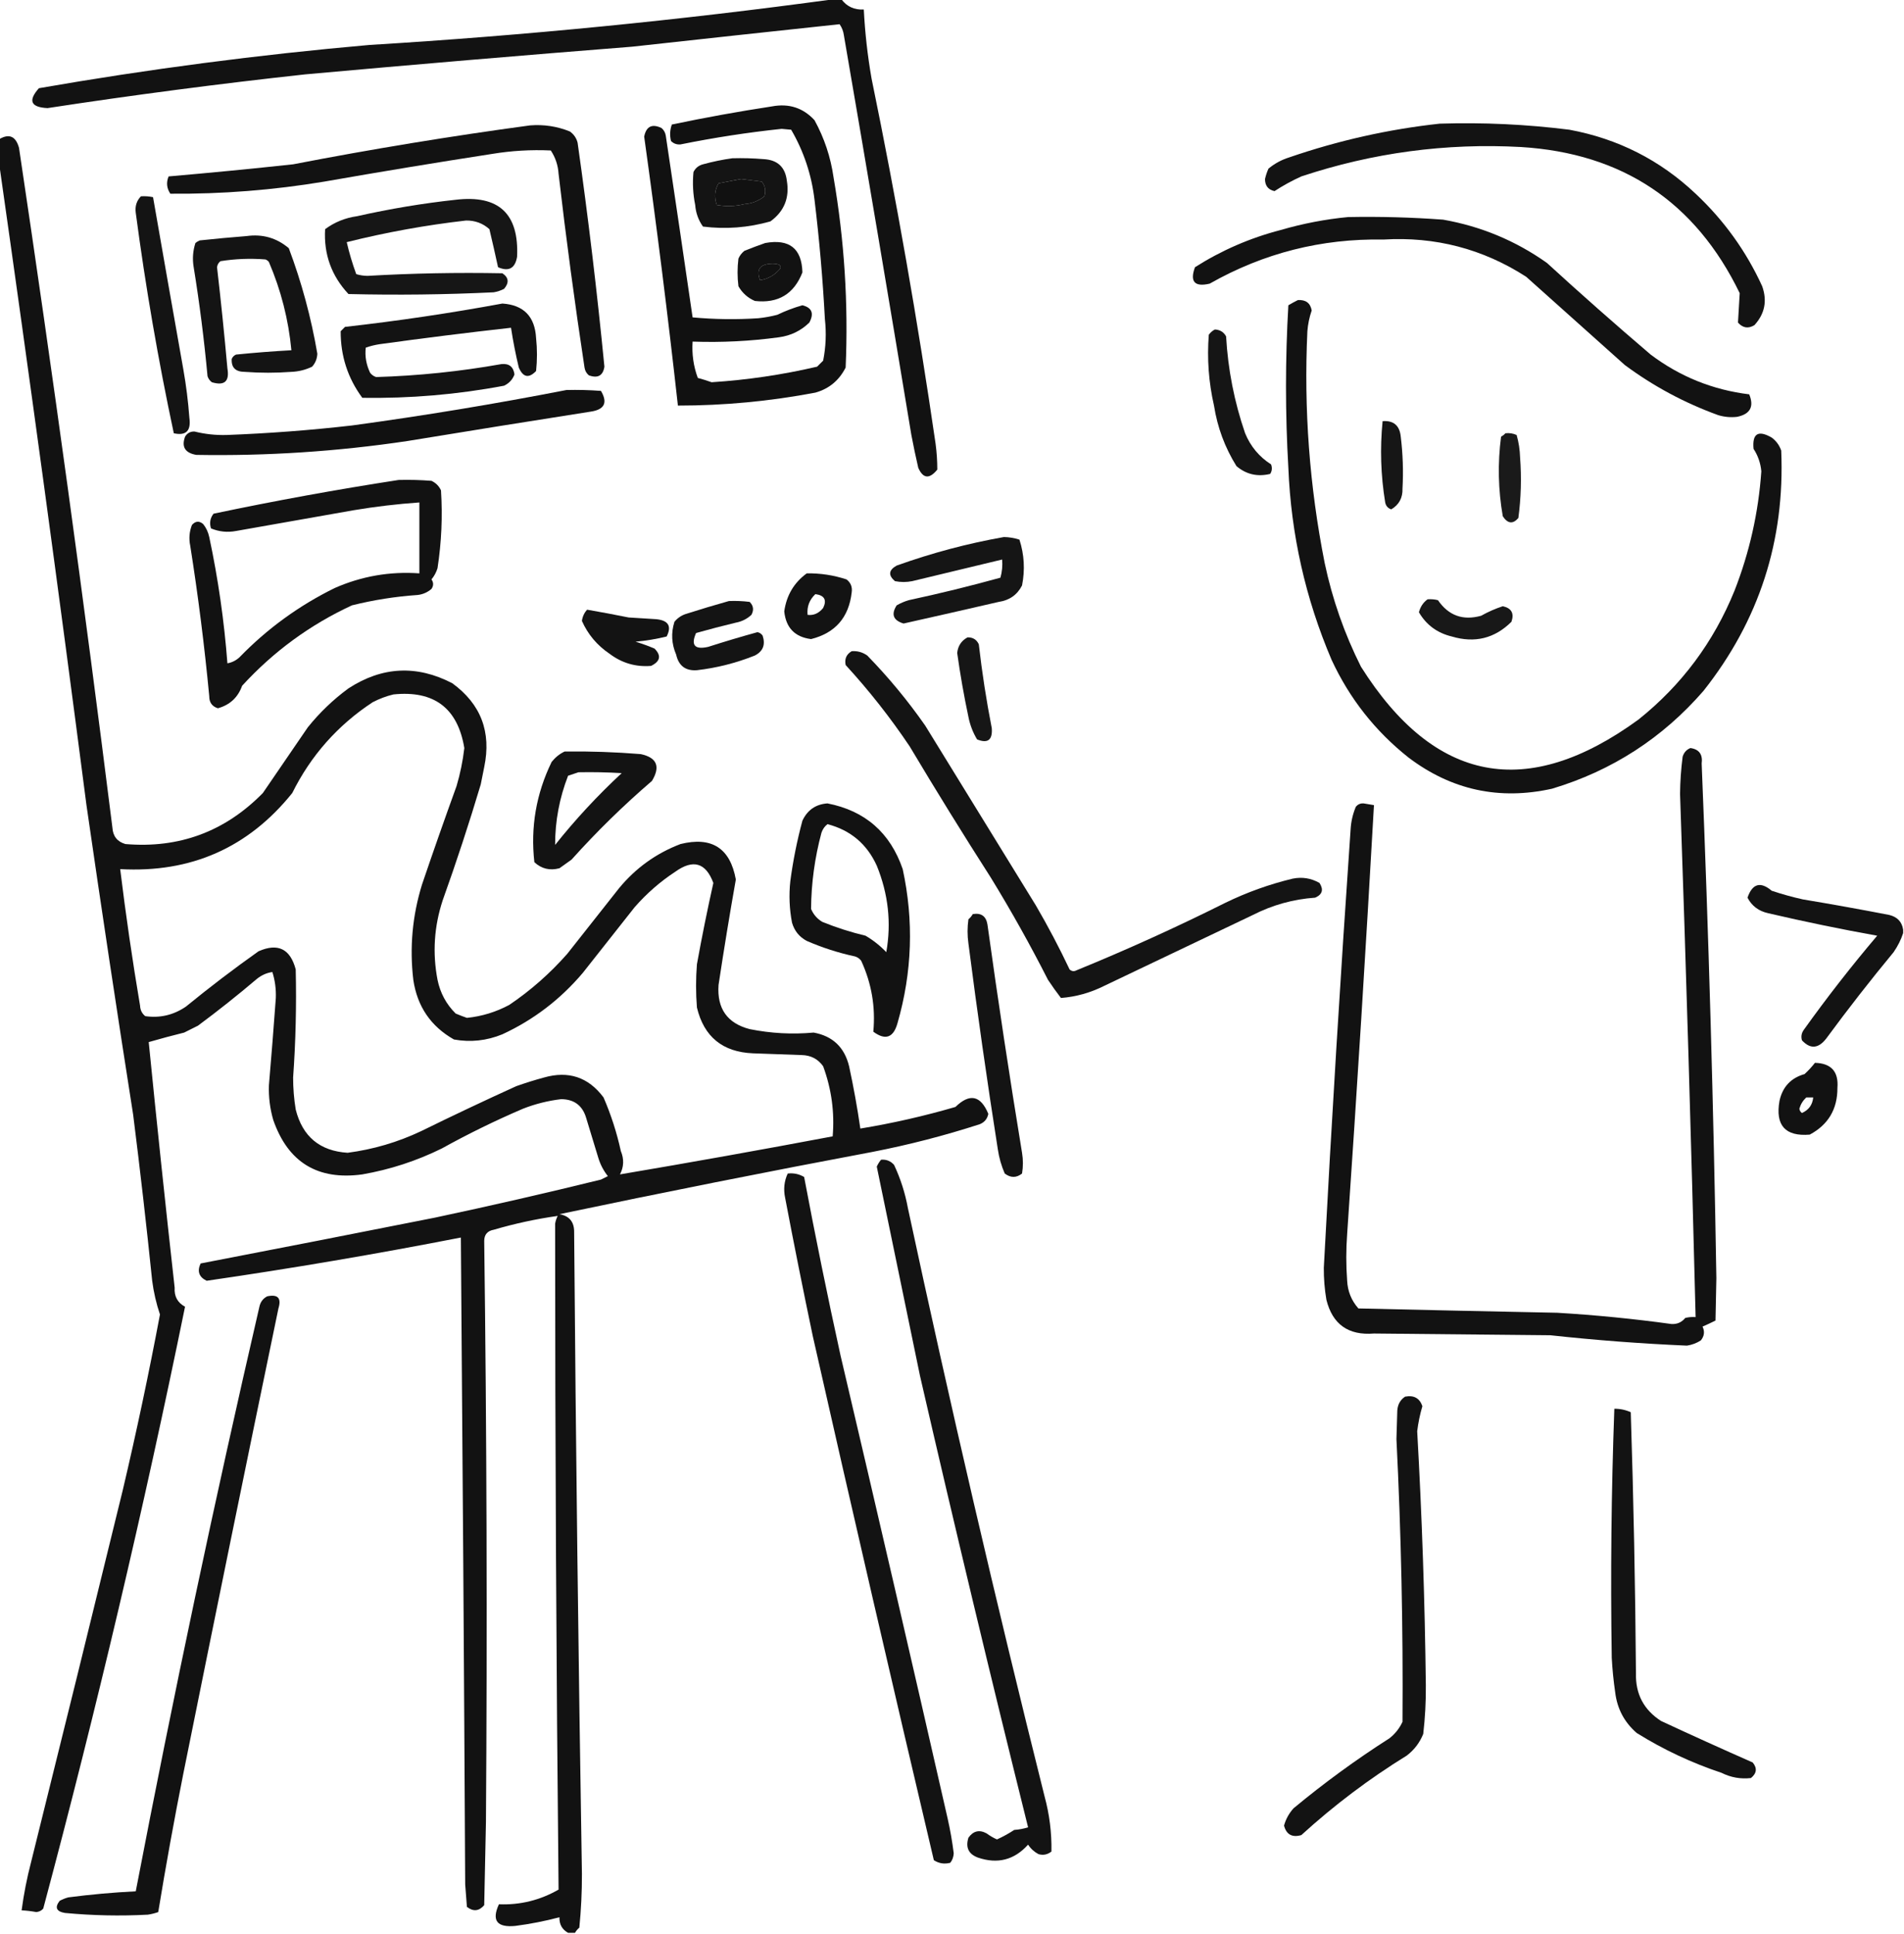 <?xml version="1.0" encoding="UTF-8"?>
<!DOCTYPE svg PUBLIC "-//W3C//DTD SVG 1.1//EN" "http://www.w3.org/Graphics/SVG/1.1/DTD/svg11.dtd">
<svg xmlns="http://www.w3.org/2000/svg" version="1.1" width="1101px" height="1118px" style="shape-rendering:geometricPrecision; text-rendering:geometricPrecision; image-rendering:optimizeQuality; fill-rule:evenodd; clip-rule:evenodd" xmlns:xlink="http://www.w3.org/1999/xlink">
<g><path style="opacity:0.927" fill="#000000" d="M 482.5,-0.5 C 483.833,-0.5 485.167,-0.5 486.5,-0.5C 489.63,3.78 493.964,5.78 499.5,5.5C 500.176,18.909 501.676,32.242 504,45.5C 518.385,115.476 530.718,185.809 541,256.5C 541.669,261.513 542.003,266.513 542,271.5C 537.458,277.103 533.792,276.77 531,270.5C 529.539,264.194 528.206,257.861 527,251.5C 514.256,174.449 501.256,97.449 488,20.5C 487.697,18.112 486.863,15.945 485.5,14C 445.535,18.255 405.535,22.589 365.5,27C 302.469,31.977 239.469,37.31 176.5,43C 126.693,48.434 77.026,54.934 27.5,62.5C 17.766,62.038 16.099,58.205 22.5,51C 85.808,39.962 149.475,31.628 213.5,26C 303.649,20.518 393.316,11.684 482.5,-0.5 Z"/></g>
<g><path style="opacity:0.93" fill="#000000" d="M 446.5,61.5 C 456.253,59.696 464.42,62.363 471,69.5C 476.663,79.822 480.329,90.822 482,102.5C 488.268,138.972 490.601,175.638 489,212.5C 485.229,219.947 479.396,224.78 471.5,227C 445.137,232.005 418.637,234.505 392,234.5C 386.233,182.596 379.733,130.762 372.5,79C 373.676,73.079 377.009,71.412 382.5,74C 383.893,75.171 384.727,76.671 385,78.5C 390.25,113.506 395.417,148.506 400.5,183.5C 413.154,184.666 425.82,184.833 438.5,184C 442.219,183.612 445.886,182.945 449.5,182C 454.197,179.732 459.031,177.898 464,176.5C 469.504,177.867 470.837,181.2 468,186.5C 463.144,191.236 457.311,194.069 450.5,195C 433.921,197.264 417.254,198.097 400.5,197.5C 400.019,204.748 401.019,211.748 403.5,218.5C 406.212,219.228 408.879,220.061 411.5,221C 432.065,219.681 452.398,216.681 472.5,212C 473.667,210.833 474.833,209.667 476,208.5C 477.568,200.579 477.901,192.579 477,184.5C 475.782,161.431 473.782,138.431 471,115.5C 469.281,101.01 464.781,87.51 457.5,75C 455.667,74.833 453.833,74.667 452,74.5C 432.356,76.58 412.856,79.58 393.5,83.5C 391.307,83.674 389.473,83.007 388,81.5C 387.216,78.24 387.383,75.073 388.5,72C 407.866,67.941 427.199,64.441 446.5,61.5 Z M 428.5,103.5 C 432.49,103.999 436.49,104.499 440.5,105C 442.478,107.497 442.978,110.331 442,113.5C 438.664,116.169 434.831,117.669 430.5,118C 425.166,119.318 419.833,119.484 414.5,118.5C 412.893,114.085 413.226,109.918 415.5,106C 419.965,105.126 424.298,104.293 428.5,103.5 Z M 445.5,152.5 C 447.199,152.34 448.866,152.506 450.5,153C 451.451,153.718 451.617,154.551 451,155.5C 447.841,159.155 444.008,161.322 439.5,162C 437.256,156.086 439.256,152.92 445.5,152.5 Z"/></g>
<g><path style="opacity:0.923" fill="#000000" d="M 832.5,71.5 C 857.604,70.71 882.604,71.877 907.5,75C 935.579,80.206 959.912,92.539 980.5,112C 996.88,127.365 1009.71,145.198 1019,165.5C 1021.99,173.956 1020.49,181.456 1014.5,188C 1010.94,190.154 1007.77,189.654 1005,186.5C 1005.33,180.833 1005.67,175.167 1006,169.5C 980.415,116.774 938.249,88.607 879.5,85C 836.093,82.63 793.76,88.296 752.5,102C 747.077,104.46 741.91,107.293 737,110.5C 733.325,109.689 731.491,107.356 731.5,103.5C 731.967,101.432 732.634,99.432 733.5,97.5C 737.053,94.556 741.053,92.39 745.5,91C 773.914,81.221 802.914,74.721 832.5,71.5 Z"/></g>
<g><path style="opacity:0.926" fill="#000000" d="M 306.5,72.5 C 314.486,71.867 322.152,73.034 329.5,76C 331.81,77.637 333.31,79.804 334,82.5C 340.111,125.556 345.278,168.722 349.5,212C 348.692,217.205 345.692,218.872 340.5,217C 339.107,215.829 338.273,214.329 338,212.5C 332.345,175.258 327.345,137.924 323,100.5C 322.684,95.552 321.184,91.052 318.5,87C 307.108,86.472 295.775,87.139 284.5,89C 252.112,94.009 219.778,99.343 187.5,105C 158.018,109.915 128.351,112.249 98.5,112C 96.379,108.826 96.046,105.493 97.5,102C 121.52,99.921 145.52,97.588 169.5,95C 215.101,86.177 260.767,78.677 306.5,72.5 Z"/></g>
<g><path style="opacity:0.928" fill="#000000" d="M 332.5,1117.5 C 331.167,1117.5 329.833,1117.5 328.5,1117.5C 325.039,1115.58 323.372,1112.58 323.5,1108.5C 315.124,1110.72 306.624,1112.38 298,1113.5C 287.352,1114.55 284.185,1110.38 288.5,1101C 300.845,1101.47 312.345,1098.63 323,1092.5C 321.676,964.175 321.01,835.842 321,707.5C 321.273,705.899 321.773,704.399 322.5,703C 310.037,704.76 297.703,707.427 285.5,711C 281.843,711.655 280.009,713.822 280,717.5C 281.458,829.49 281.792,941.49 281,1053.5C 280.667,1069.5 280.333,1085.5 280,1101.5C 276.996,1105 273.663,1105.33 270,1102.5C 269.667,1098.17 269.333,1093.83 269,1089.5C 268.34,964.806 267.507,840.139 266.5,715.5C 217.713,725.02 168.713,733.353 119.5,740.5C 115.066,738.365 113.899,735.032 116,730.5C 161.148,721.804 206.314,712.971 251.5,704C 283.621,697.176 315.621,689.843 347.5,682C 348.833,681.333 350.167,680.667 351.5,680C 349.014,676.863 347.181,673.363 346,669.5C 343.667,661.833 341.333,654.167 339,646.5C 336.898,639.231 332.065,635.565 324.5,635.5C 316.932,636.392 309.598,638.225 302.5,641C 286.434,647.866 270.767,655.533 255.5,664C 240.889,671.204 225.555,676.204 209.5,679C 183.705,682.528 166.538,672.028 158,647.5C 156.112,640.97 155.279,634.304 155.5,627.5C 156.943,610.677 158.277,593.844 159.5,577C 159.687,571.834 159.02,566.834 157.5,562C 154.261,562.446 151.261,563.779 148.5,566C 137.455,575.381 126.121,584.381 114.5,593C 111.833,594.333 109.167,595.667 106.5,597C 99.599,598.711 92.766,600.545 86,602.5C 90.71,649.814 95.71,697.147 101,744.5C 100.67,749.512 102.67,753.179 107,755.5C 83.156,872.216 55.822,988.216 25,1103.5C 23.991,1104.66 22.658,1105.32 21,1105.5C 18.183,1104.97 15.35,1104.64 12.5,1104.5C 13.752,1095.07 15.586,1085.74 18,1076.5C 35.824,1004.87 53.491,933.204 71,861.5C 78.935,827.823 86.102,793.99 92.5,760C 90.371,753.694 88.871,747.194 88,740.5C 84.699,708.458 81.032,676.458 77,644.5C 67.627,584.89 58.627,525.224 50,465.5C 33.939,341.582 17.106,217.916 -0.5,94.5C -0.5,89.833 -0.5,85.167 -0.5,80.5C 5.299,77.067 9.133,78.733 11,85.5C 30.556,216.285 48.556,347.285 65,478.5C 65.302,483.463 67.802,486.629 72.5,488C 103.626,490.625 130.126,480.791 152,458.5C 160.667,445.833 169.333,433.167 178,420.5C 184.871,411.962 192.704,404.462 201.5,398C 220.944,385.353 240.944,384.353 261.5,395C 278.075,407.042 284.242,423.209 280,443.5C 279.333,446.833 278.667,450.167 278,453.5C 271.264,476.042 263.93,498.376 256,520.5C 251.02,535.644 250.02,550.977 253,566.5C 254.549,574.101 258.049,580.601 263.5,586C 265.659,586.912 267.825,587.745 270,588.5C 278.625,587.626 286.791,585.126 294.5,581C 306.853,572.655 318.02,562.822 328,551.5C 338,538.833 348,526.167 358,513.5C 367.645,501.84 379.479,493.34 393.5,488C 411.556,483.519 422.222,490.352 425.5,508.5C 421.906,528.802 418.573,549.135 415.5,569.5C 414.542,583.129 420.542,591.629 433.5,595C 445.756,597.467 458.089,598.133 470.5,597C 481.513,599.011 488.347,605.511 491,616.5C 493.586,628.436 495.752,640.436 497.5,652.5C 516.068,649.442 534.401,645.275 552.5,640C 560.752,631.97 567.085,633.303 571.5,644C 570.917,646.915 569.25,648.915 566.5,650C 546.173,656.582 525.506,661.915 504.5,666C 444.036,677.359 383.703,689.359 323.5,702C 329.273,703.016 332.106,706.516 332,712.5C 332.972,836.172 334.472,959.839 336.5,1083.5C 336.53,1093.86 336.03,1104.2 335,1114.5C 333.955,1115.37 333.122,1116.37 332.5,1117.5 Z M 227.5,401.5 C 251.01,399.067 264.677,409.4 268.5,432.5C 267.636,439.958 266.136,447.291 264,454.5C 257.136,473.425 250.469,492.425 244,511.5C 238.455,529.52 236.788,547.853 239,566.5C 241.271,581.901 249.105,593.401 262.5,601C 272.069,602.73 281.403,601.73 290.5,598C 308.538,589.647 324.038,577.813 337,562.5C 347,549.833 357,537.167 367,524.5C 373.946,516.548 381.779,509.714 390.5,504C 400.821,496.61 408.154,498.776 412.5,510.5C 409.016,526.086 405.849,541.753 403,557.5C 402.333,565.833 402.333,574.167 403,582.5C 407.066,599.469 417.899,608.303 435.5,609C 444.833,609.333 454.167,609.667 463.5,610C 468.861,610.104 473.027,612.271 476,616.5C 480.837,629.685 482.67,643.185 481.5,657C 440.511,664.732 399.511,672.066 358.5,679C 360.767,674.668 360.934,670.168 359,665.5C 356.667,654.836 353.334,644.502 349,634.5C 340.242,622.762 328.742,618.929 314.5,623C 309.106,624.465 303.772,626.131 298.5,628C 280.046,636.394 261.712,645.06 243.5,654C 229.971,660.399 215.804,664.566 201,666.5C 184.93,665.463 174.93,657.13 171,641.5C 169.995,635.38 169.495,629.213 169.5,623C 170.982,602.185 171.482,581.352 171,560.5C 167.846,548.567 160.679,545.067 149.5,550C 135.14,560.181 121.14,570.848 107.5,582C 100.304,586.889 92.471,588.723 84,587.5C 82.115,586.008 81.115,584.008 81,581.5C 76.559,555.244 72.725,528.911 69.5,502.5C 110.429,504.774 143.596,490.107 169,458.5C 179.76,436.821 195.26,419.321 215.5,406C 219.432,403.972 223.432,402.472 227.5,401.5 Z"/></g>
<g><path style="opacity:0.921" fill="#000000" d="M 423.5,91.5 C 429.509,91.334 435.509,91.501 441.5,92C 449.574,92.41 454.074,96.577 455,104.5C 456.642,114.37 453.475,122.203 445.5,128C 432.635,131.654 419.635,132.654 406.5,131C 403.862,127.303 402.362,123.136 402,118.5C 400.725,112.207 400.392,105.874 401,99.5C 402.109,97.185 403.943,95.685 406.5,95C 412.224,93.432 417.89,92.266 423.5,91.5 Z M 428.5,103.5 C 424.298,104.293 419.965,105.126 415.5,106C 413.226,109.918 412.893,114.085 414.5,118.5C 419.833,119.484 425.166,119.318 430.5,118C 434.831,117.669 438.664,116.169 442,113.5C 442.978,110.331 442.478,107.497 440.5,105C 436.49,104.499 432.49,103.999 428.5,103.5 Z"/></g>
<g><path style="opacity:0.919" fill="#000000" d="M 81.5,113.5 C 83.857,113.337 86.19,113.503 88.5,114C 94.272,147.127 100.105,180.294 106,213.5C 107.642,222.774 108.808,232.107 109.5,241.5C 110.585,249.085 107.585,252.085 100.5,250.5C 91.497,208.316 84.164,165.816 78.5,123C 78.004,119.203 79.004,116.036 81.5,113.5 Z"/></g>
<g><path style="opacity:0.913" fill="#000000" d="M 263.5,115.5 C 288.37,112.538 300.203,123.538 299,148.5C 297.847,155.182 294.18,157.182 288,154.5C 286.406,147.16 284.739,139.827 283,132.5C 279.225,129.106 274.725,127.44 269.5,127.5C 246.202,130.16 223.202,134.327 200.5,140C 201.938,146.247 203.772,152.414 206,158.5C 208.075,159.134 210.241,159.468 212.5,159.5C 238.483,158.001 264.483,157.501 290.5,158C 294.18,160.444 294.514,163.444 291.5,167C 289.608,167.973 287.608,168.64 285.5,169C 257.511,170.351 229.511,170.684 201.5,170C 191.652,159.457 187.152,146.957 188,132.5C 193.462,128.452 199.629,125.952 206.5,125C 225.468,120.728 244.468,117.561 263.5,115.5 Z"/></g>
<g><path style="opacity:0.926" fill="#000000" d="M 779.5,125.5 C 797.863,125.149 816.196,125.649 834.5,127C 856.421,130.859 876.421,139.192 894.5,152C 914.203,170.038 934.203,187.705 954.5,205C 971.429,217.755 990.429,225.422 1011.5,228C 1014.41,235.102 1012.08,239.435 1004.5,241C 1000.79,241.439 997.122,241.106 993.5,240C 974.003,232.921 956.003,223.255 939.5,211C 920.5,194 901.5,177 882.5,160C 857.41,143.864 829.91,136.697 800,138.5C 764.14,137.84 730.64,146.34 699.5,164C 690.774,166.036 687.94,162.87 691,154.5C 706.325,144.757 722.825,137.591 740.5,133C 753.41,129.25 766.41,126.75 779.5,125.5 Z"/></g>
<g><path style="opacity:0.92" fill="#000000" d="M 142.5,136.5 C 151.785,135.194 159.952,137.527 167,143.5C 174.43,163.292 179.93,183.626 183.5,204.5C 183.373,207.387 182.373,209.887 180.5,212C 176.719,213.827 172.719,214.827 168.5,215C 159.5,215.667 150.5,215.667 141.5,215C 136.177,214.979 133.677,212.479 134,207.5C 134.5,206.333 135.333,205.5 136.5,205C 147.158,203.921 157.824,203.088 168.5,202.5C 166.831,184.824 162.498,167.824 155.5,151.5C 154.975,150.808 154.308,150.308 153.5,150C 144.797,149.298 136.13,149.632 127.5,151C 126.376,151.839 125.709,153.006 125.5,154.5C 127.756,173.973 129.756,193.473 131.5,213C 132.798,220.516 129.798,223.183 122.5,221C 121.299,220.097 120.465,218.931 120,217.5C 118.057,196.407 115.391,175.407 112,154.5C 111.19,149.743 111.524,145.076 113,140.5C 113.75,139.874 114.584,139.374 115.5,139C 124.635,138.024 133.635,137.191 142.5,136.5 Z"/></g>
<g><path style="opacity:0.928" fill="#000000" d="M 442.5,140.5 C 456.466,137.991 463.633,143.657 464,157.5C 459.112,170.031 449.945,175.531 436.5,174C 432.388,172.221 429.222,169.388 427,165.5C 426.333,160.167 426.333,154.833 427,149.5C 427.785,147.714 428.951,146.214 430.5,145C 434.571,143.37 438.571,141.87 442.5,140.5 Z M 445.5,152.5 C 439.256,152.92 437.256,156.086 439.5,162C 444.008,161.322 447.841,159.155 451,155.5C 451.617,154.551 451.451,153.718 450.5,153C 448.866,152.506 447.199,152.34 445.5,152.5 Z"/></g>
<g><path style="opacity:0.928" fill="#000000" d="M 750.5,173.5 C 755.067,173.209 757.734,175.209 758.5,179.5C 757.16,183.372 756.326,187.372 756,191.5C 753.893,236.596 757.226,281.263 766,325.5C 770.419,346.424 777.419,366.424 787,385.5C 829.531,452.837 883.031,463.004 947.5,416C 972.45,396.039 990.95,371.206 1003,341.5C 1011.67,319.303 1016.84,296.303 1018.5,272.5C 1018.07,267.795 1016.57,263.462 1014,259.5C 1013.18,250.654 1016.68,248.487 1024.5,253C 1027.11,254.938 1028.94,257.438 1030,260.5C 1032.22,312.519 1017.22,358.852 985,399.5C 961.289,426.773 932.122,445.606 897.5,456C 867.016,462.794 839.349,456.794 814.5,438C 795.216,422.711 780.382,403.877 770,381.5C 754.889,346.052 746.555,309.052 745,270.5C 743.181,239.14 743.181,207.807 745,176.5C 746.876,175.391 748.709,174.391 750.5,173.5 Z"/></g>
<g><path style="opacity:0.925" fill="#000000" d="M 290.5,175.5 C 302.814,176.315 309.314,182.982 310,195.5C 310.667,201.833 310.667,208.167 310,214.5C 305.799,218.887 302.466,218.22 300,212.5C 298.175,204.892 296.675,197.225 295.5,189.5C 270.14,192.337 244.806,195.504 219.5,199C 216.768,199.413 214.101,200.08 211.5,201C 210.931,205.933 211.764,210.766 214,215.5C 214.903,216.701 216.069,217.535 217.5,218C 241.825,217.272 265.992,214.772 290,210.5C 294.407,210.07 296.907,212.07 297.5,216.5C 296.394,219.441 294.394,221.608 291.5,223C 264.395,228.111 237.062,230.444 209.5,230C 201.112,218.64 196.945,205.806 197,191.5C 197.833,190.667 198.667,189.833 199.5,189C 230.128,185.55 260.461,181.05 290.5,175.5 Z"/></g>
<g><path style="opacity:0.916" fill="#000000" d="M 702.5,190.5 C 705.474,190.645 707.641,191.978 709,194.5C 710.086,213.686 713.753,232.352 720,250.5C 723.126,258.098 728.126,264.098 735,268.5C 735.743,270.441 735.576,272.274 734.5,274C 727.117,275.782 720.617,274.282 715,269.5C 708.313,258.778 703.979,247.111 702,234.5C 698.916,220.982 697.916,207.315 699,193.5C 699.985,192.186 701.152,191.186 702.5,190.5 Z"/></g>
<g><path style="opacity:0.93" fill="#000000" d="M 327.5,225.5 C 334.175,225.334 340.842,225.5 347.5,226C 351.546,232.841 349.546,236.841 341.5,238C 306.147,243.537 270.814,249.204 235.5,255C 195.043,261.035 154.376,263.702 113.5,263C 107.037,261.883 104.87,258.383 107,252.5C 108.255,250.406 110.088,249.406 112.5,249.5C 118.555,251.004 124.722,251.67 131,251.5C 155.237,250.59 179.403,248.757 203.5,246C 245.165,240.333 286.498,233.5 327.5,225.5 Z"/></g>
<g><path style="opacity:0.912" fill="#000000" d="M 799.5,243.5 C 805.863,243.022 809.363,246.022 810,252.5C 811.221,262.478 811.554,272.478 811,282.5C 811.165,287.841 808.998,291.841 804.5,294.5C 802.568,293.855 801.401,292.521 801,290.5C 798.438,274.853 797.938,259.186 799.5,243.5 Z"/></g>
<g><path style="opacity:0.896" fill="#000000" d="M 870.5,250.5 C 872.792,250.244 874.959,250.577 877,251.5C 878.204,255.716 878.87,260.049 879,264.5C 879.887,276.216 879.554,287.883 878,299.5C 874.847,303.152 871.847,302.819 869,298.5C 866.321,283.215 865.988,267.882 868,252.5C 868.995,251.934 869.828,251.267 870.5,250.5 Z"/></g>
<g><path style="opacity:0.926" fill="#000000" d="M 230.5,277.5 C 236.842,277.334 243.175,277.5 249.5,278C 252,279.167 253.833,281 255,283.5C 255.963,298.577 255.296,313.577 253,328.5C 252.269,330.899 251.102,333.065 249.5,335C 250.767,336.796 250.767,338.629 249.5,340.5C 247.205,342.48 244.539,343.647 241.5,344C 228.653,344.883 215.986,346.883 203.5,350C 179.268,361.221 158.101,376.721 140,396.5C 137.597,403.235 132.93,407.569 126,409.5C 122.633,408.447 120.966,406.114 121,402.5C 118.236,373.386 114.569,344.386 110,315.5C 109.146,311.375 109.48,307.375 111,303.5C 113.048,301.213 115.215,301.046 117.5,303C 119.235,305.192 120.402,307.692 121,310.5C 126.134,334.605 129.634,358.939 131.5,383.5C 134.14,383.046 136.473,381.879 138.5,380C 154.531,363.486 172.864,350.153 193.5,340C 209.12,333.125 225.453,330.292 242.5,331.5C 242.5,317.833 242.5,304.167 242.5,290.5C 229.769,291.39 217.102,292.89 204.5,295C 181.83,299.001 159.164,303.001 136.5,307C 131.473,307.938 126.64,307.438 122,305.5C 121.022,302.331 121.522,299.497 123.5,297C 159.125,289.506 194.791,283.006 230.5,277.5 Z"/></g>
<g><path style="opacity:0.916" fill="#000000" d="M 580.5,310.5 C 583.568,310.547 586.568,311.047 589.5,312C 592.286,320.66 592.786,329.493 591,338.5C 588.218,343.927 583.718,347.093 577.5,348C 559.181,352.23 540.848,356.397 522.5,360.5C 516.517,358.708 515.184,355.208 518.5,350C 520.717,348.725 523.051,347.725 525.5,347C 543.301,343.174 560.968,338.84 578.5,334C 579.456,330.606 579.789,327.106 579.5,323.5C 562.187,327.661 544.854,331.828 527.5,336C 524.167,336.667 520.833,336.667 517.5,336C 513.517,332.592 513.85,329.592 518.5,327C 538.837,319.712 559.504,314.212 580.5,310.5 Z"/></g>
<g><path style="opacity:0.925" fill="#000000" d="M 466.5,331.5 C 474.365,331.366 482.032,332.533 489.5,335C 491.949,336.863 492.949,339.363 492.5,342.5C 490.849,356.978 483.016,365.978 469,369.5C 459.651,368.316 454.484,362.983 453.5,353.5C 454.792,344.231 459.126,336.898 466.5,331.5 Z M 471.5,343.5 C 476.729,344.206 478.229,346.872 476,351.5C 473.499,354.598 470.499,355.931 467,355.5C 466.523,350.782 468.023,346.782 471.5,343.5 Z"/></g>
<g><path style="opacity:0.903" fill="#000000" d="M 825.5,346.5 C 827.527,346.338 829.527,346.505 831.5,347C 837.647,355.939 845.98,358.939 856.5,356C 860.491,353.754 864.657,351.921 869,350.5C 874.023,351.608 875.69,354.608 874,359.5C 864.302,369.133 852.802,371.966 839.5,368C 831.107,365.985 824.773,361.318 820.5,354C 821.33,350.809 822.997,348.309 825.5,346.5 Z"/></g>
<g><path style="opacity:0.919" fill="#000000" d="M 421.5,347.5 C 425.514,347.334 429.514,347.501 433.5,348C 435.706,350.209 436.04,352.709 434.5,355.5C 431.965,357.85 428.965,359.35 425.5,360C 417.79,361.844 410.124,363.844 402.5,366C 399.392,373.067 401.725,375.734 409.5,374C 418.94,370.964 428.44,368.131 438,365.5C 439.261,365.759 440.261,366.426 441,367.5C 442.724,372.731 441.224,376.565 436.5,379C 425.712,383.322 414.545,386.155 403,387.5C 396.464,387.972 392.464,384.972 391,378.5C 388.305,372.26 387.972,365.927 390,359.5C 391.731,357.383 393.898,355.883 396.5,355C 404.906,352.321 413.239,349.821 421.5,347.5 Z"/></g>
<g><path style="opacity:0.924" fill="#000000" d="M 339.5,352.5 C 347.492,353.882 355.492,355.382 363.5,357C 368.833,357.333 374.167,357.667 379.5,358C 386.509,358.707 388.509,362.04 385.5,368C 379.589,369.464 373.589,370.464 367.5,371C 371.243,372.136 374.91,373.47 378.5,375C 382.501,379.044 381.835,382.377 376.5,385C 367.646,385.716 359.646,383.383 352.5,378C 345.294,373.137 339.961,366.804 336.5,359C 336.84,356.489 337.84,354.322 339.5,352.5 Z"/></g>
<g><path style="opacity:0.911" fill="#000000" d="M 559.5,368.5 C 562.561,368.444 564.728,369.778 566,372.5C 567.854,388.768 570.354,404.934 573.5,421C 574.009,427.84 571.176,430.007 565,427.5C 562.573,423.46 560.906,419.126 560,414.5C 557.401,402.239 555.234,389.906 553.5,377.5C 553.96,373.39 555.96,370.39 559.5,368.5 Z"/></g>
<g><path style="opacity:0.919" fill="#000000" d="M 492.5,376.5 C 495.794,376.259 498.794,377.092 501.5,379C 513.799,391.626 524.965,405.126 535,419.5C 556.333,454.167 577.667,488.833 599,523.5C 606.01,535.517 612.51,547.851 618.5,560.5C 619.723,561.614 621.056,561.781 622.5,561C 651.642,549.096 680.309,536.096 708.5,522C 720.996,515.918 733.996,511.252 747.5,508C 753.016,506.899 758.183,507.733 763,510.5C 765.497,514.351 764.663,517.184 760.5,519C 747.82,519.894 735.82,523.227 724.5,529C 695.833,542.667 667.167,556.333 638.5,570C 630.559,573.984 622.226,576.317 613.5,577C 610.877,573.588 608.377,570.088 606,566.5C 595.76,546.349 584.76,526.682 573,507.5C 556.937,482.432 541.27,457.098 526,431.5C 514.872,414.925 502.539,399.259 489,384.5C 488.279,380.946 489.446,378.28 492.5,376.5 Z"/></g>
<g><path style="opacity:0.926" fill="#000000" d="M 977.5,432.5 C 982.543,433.208 984.709,436.208 984,441.5C 988.051,540.631 990.885,639.798 992.5,739C 992.333,747.167 992.167,755.333 992,763.5C 989.51,764.743 987.01,765.91 984.5,767C 985.87,769.833 985.536,772.5 983.5,775C 981.043,776.562 978.376,777.562 975.5,778C 949.124,776.863 922.791,774.863 896.5,772C 862.5,771.667 828.5,771.333 794.5,771C 779.711,772.205 770.545,765.705 767,751.5C 765.958,745.387 765.458,739.221 765.5,733C 769.979,648.46 775.146,563.96 781,479.5C 781.263,474.983 782.263,470.649 784,466.5C 785.126,465.056 786.626,464.39 788.5,464.5C 790.512,464.84 792.512,465.173 794.5,465.5C 789.832,548.193 784.665,630.86 779,713.5C 778.333,722.5 778.333,731.5 779,740.5C 779.315,746.618 781.482,751.951 785.5,756.5C 823.832,757.398 862.165,758.231 900.5,759C 922.584,760.308 944.584,762.475 966.5,765.5C 969.774,765.696 972.441,764.529 974.5,762C 976.473,761.505 978.473,761.338 980.5,761.5C 978,660.668 975,559.835 971.5,459C 971.575,451.802 972.075,444.636 973,437.5C 973.743,435.068 975.243,433.401 977.5,432.5 Z"/></g>
<g><path style="opacity:0.922" fill="#000000" d="M 326.5,434.5 C 341.19,434.312 355.857,434.812 370.5,436C 379.852,437.991 382.018,443.158 377,451.5C 360.532,465.634 345.032,480.801 330.5,497C 328.167,498.667 325.833,500.333 323.5,502C 317.924,503.472 313.091,502.305 309,498.5C 306.712,478.227 310.046,458.894 319,440.5C 321.134,437.847 323.634,435.847 326.5,434.5 Z M 334.5,446.5 C 342.84,446.334 351.173,446.5 359.5,447C 345.564,459.931 332.731,473.764 321,488.5C 320.986,474.733 323.486,461.4 328.5,448.5C 330.631,447.831 332.631,447.165 334.5,446.5 Z"/></g>
<g><path style="opacity:0.929" fill="#000000" d="M 478.5,464.5 C 500.259,468.754 514.759,481.421 522,502.5C 528.474,532.399 527.474,562.066 519,591.5C 516.657,599.992 511.99,601.659 505,596.5C 506.341,582.234 504.007,568.568 498,555.5C 497.097,554.299 495.931,553.465 494.5,553C 484.853,550.923 475.52,547.923 466.5,544C 462.212,541.708 459.378,538.208 458,533.5C 456.47,525.564 456.137,517.564 457,509.5C 458.564,497.68 460.897,486.013 464,474.5C 466.915,468.299 471.748,464.966 478.5,464.5 Z M 478.5,476.5 C 491.8,479.965 501.3,487.965 507,500.5C 513.67,516.885 515.503,533.552 512.5,550.5C 508.931,546.762 504.931,543.596 500.5,541C 491.952,538.959 483.618,536.292 475.5,533C 472.527,531.235 470.36,528.735 469,525.5C 469.127,510.609 471.127,495.942 475,481.5C 475.697,479.416 476.864,477.749 478.5,476.5 Z"/></g>
<g><path style="opacity:0.922" fill="#000000" d="M 1100.5,537.5 C 1100.5,538.167 1100.5,538.833 1100.5,539.5C 1099.25,543.343 1097.41,547.01 1095,550.5C 1081.52,566.804 1068.52,583.471 1056,600.5C 1051.46,606.329 1046.8,606.663 1042,601.5C 1041.37,599.365 1041.7,597.365 1043,595.5C 1056.4,576.761 1070.57,558.594 1085.5,541C 1064.39,537.204 1043.39,532.871 1022.5,528C 1016.98,526.794 1012.98,523.794 1010.5,519C 1013.33,510.838 1017.99,509.505 1024.5,515C 1030.41,516.978 1036.41,518.645 1042.5,520C 1059.21,522.784 1075.87,525.784 1092.5,529C 1097.16,530.153 1099.83,532.986 1100.5,537.5 Z"/></g>
<g><path style="opacity:0.921" fill="#000000" d="M 562.5,528.5 C 567.366,527.679 570.199,529.679 571,534.5C 577.107,578.585 583.774,622.585 591,666.5C 591.667,670.5 591.667,674.5 591,678.5C 587.738,681.077 584.405,681.077 581,678.5C 579.046,674.019 577.713,669.352 577,664.5C 570.773,624.914 565.107,585.247 560,545.5C 559.333,540.833 559.333,536.167 560,531.5C 561.045,530.627 561.878,529.627 562.5,528.5 Z"/></g>
<g><path style="opacity:0.929" fill="#000000" d="M 1049.5,614.5 C 1058.92,614.751 1063.25,619.584 1062.5,629C 1062.54,641.269 1057.21,650.269 1046.5,656C 1032.34,657.169 1026.51,650.669 1029,636.5C 1030.76,628.409 1035.59,623.242 1043.5,621C 1045.71,618.963 1047.71,616.797 1049.5,614.5 Z M 1044.5,634.5 C 1045.83,634.5 1047.17,634.5 1048.5,634.5C 1048.1,638.737 1045.94,641.737 1042,643.5C 1041.13,642.892 1040.63,642.059 1040.5,641C 1041.25,638.429 1042.58,636.262 1044.5,634.5 Z"/></g>
<g><path style="opacity:0.924" fill="#000000" d="M 509.5,670.5 C 512.505,670.253 515.005,671.253 517,673.5C 520.743,681.468 523.41,689.801 525,698.5C 549.421,812.271 575.754,925.604 604,1038.5C 606.864,1049.01 608.197,1059.67 608,1070.5C 605.757,1072.28 603.257,1072.78 600.5,1072C 597.998,1070.66 595.998,1068.83 594.5,1066.5C 586.552,1075.37 576.885,1077.87 565.5,1074C 560.076,1071.98 558.242,1068.15 560,1062.5C 562.813,1058.56 566.313,1057.73 570.5,1060C 572.394,1061.4 574.394,1062.57 576.5,1063.5C 579.957,1061.94 583.29,1060.1 586.5,1058C 589.226,1057.82 591.893,1057.32 594.5,1056.5C 572.882,969.693 552.048,882.693 532,795.5C 523.65,755.078 515.316,714.745 507,674.5C 507.662,673.016 508.496,671.683 509.5,670.5 Z"/></g>
<g><path style="opacity:0.925" fill="#000000" d="M 455.5,678.5 C 458.93,678.107 462.096,678.773 465,680.5C 471.486,714.931 478.486,749.265 486,783.5C 506.982,872.761 527.649,962.095 548,1051.5C 549.49,1058.11 550.656,1064.78 551.5,1071.5C 551.387,1073.64 550.72,1075.47 549.5,1077C 546.084,1077.89 542.917,1077.39 540,1075.5C 516.195,974.613 492.862,873.613 470,772.5C 464.41,745.885 459.077,719.218 454,692.5C 452.966,687.543 453.466,682.876 455.5,678.5 Z"/></g>
<g><path style="opacity:0.926" fill="#000000" d="M 154.5,749.5 C 160.674,748.173 162.841,750.506 161,756.5C 142.411,846.109 124.078,935.776 106,1025.5C 100.715,1052.09 95.882,1078.76 91.5,1105.5C 89.556,1106.19 87.556,1106.69 85.5,1107C 69.47,1107.85 53.47,1107.51 37.5,1106C 32.561,1105.14 31.561,1102.8 34.5,1099C 36.087,1098.14 37.754,1097.47 39.5,1097C 52.457,1095.31 65.457,1094.14 78.5,1093.5C 100.222,980.388 124.056,867.721 150,755.5C 150.599,752.746 152.099,750.746 154.5,749.5 Z"/></g>
<g><path style="opacity:0.922" fill="#000000" d="M 812.5,807.5 C 817.573,806.53 820.906,808.363 822.5,813C 821.102,817.744 820.102,822.577 819.5,827.5C 822.261,876.43 823.928,925.43 824.5,974.5C 824.575,983.876 824.075,993.209 823,1002.5C 820.985,1007.52 817.818,1011.69 813.5,1015C 791.75,1028.41 771.417,1043.75 752.5,1061C 747.203,1062.52 743.869,1060.69 742.5,1055.5C 743.555,1051.72 745.388,1048.39 748,1045.5C 765.659,1030.84 784.159,1017.34 803.5,1005C 806.79,1002.39 809.29,999.219 811,995.5C 811.391,940.971 810.225,886.471 807.5,832C 807.667,826.5 807.833,821 808,815.5C 808.246,811.995 809.746,809.329 812.5,807.5 Z"/></g>
<g><path style="opacity:0.924" fill="#000000" d="M 933.5,814.5 C 936.836,814.467 940.003,815.134 943,816.5C 944.617,866.811 945.617,917.144 946,967.5C 945.712,979.426 950.545,988.593 960.5,995C 978.117,1003.2 995.784,1011.2 1013.5,1019C 1016.2,1022.27 1015.86,1025.27 1012.5,1028C 1006.57,1028.69 1000.9,1027.69 995.5,1025C 978.209,1019.24 961.876,1011.58 946.5,1002C 939.32,995.808 935.153,987.975 934,978.5C 933.028,971.865 932.361,965.199 932,958.5C 931.246,910.422 931.746,862.422 933.5,814.5 Z"/></g>
</svg>
